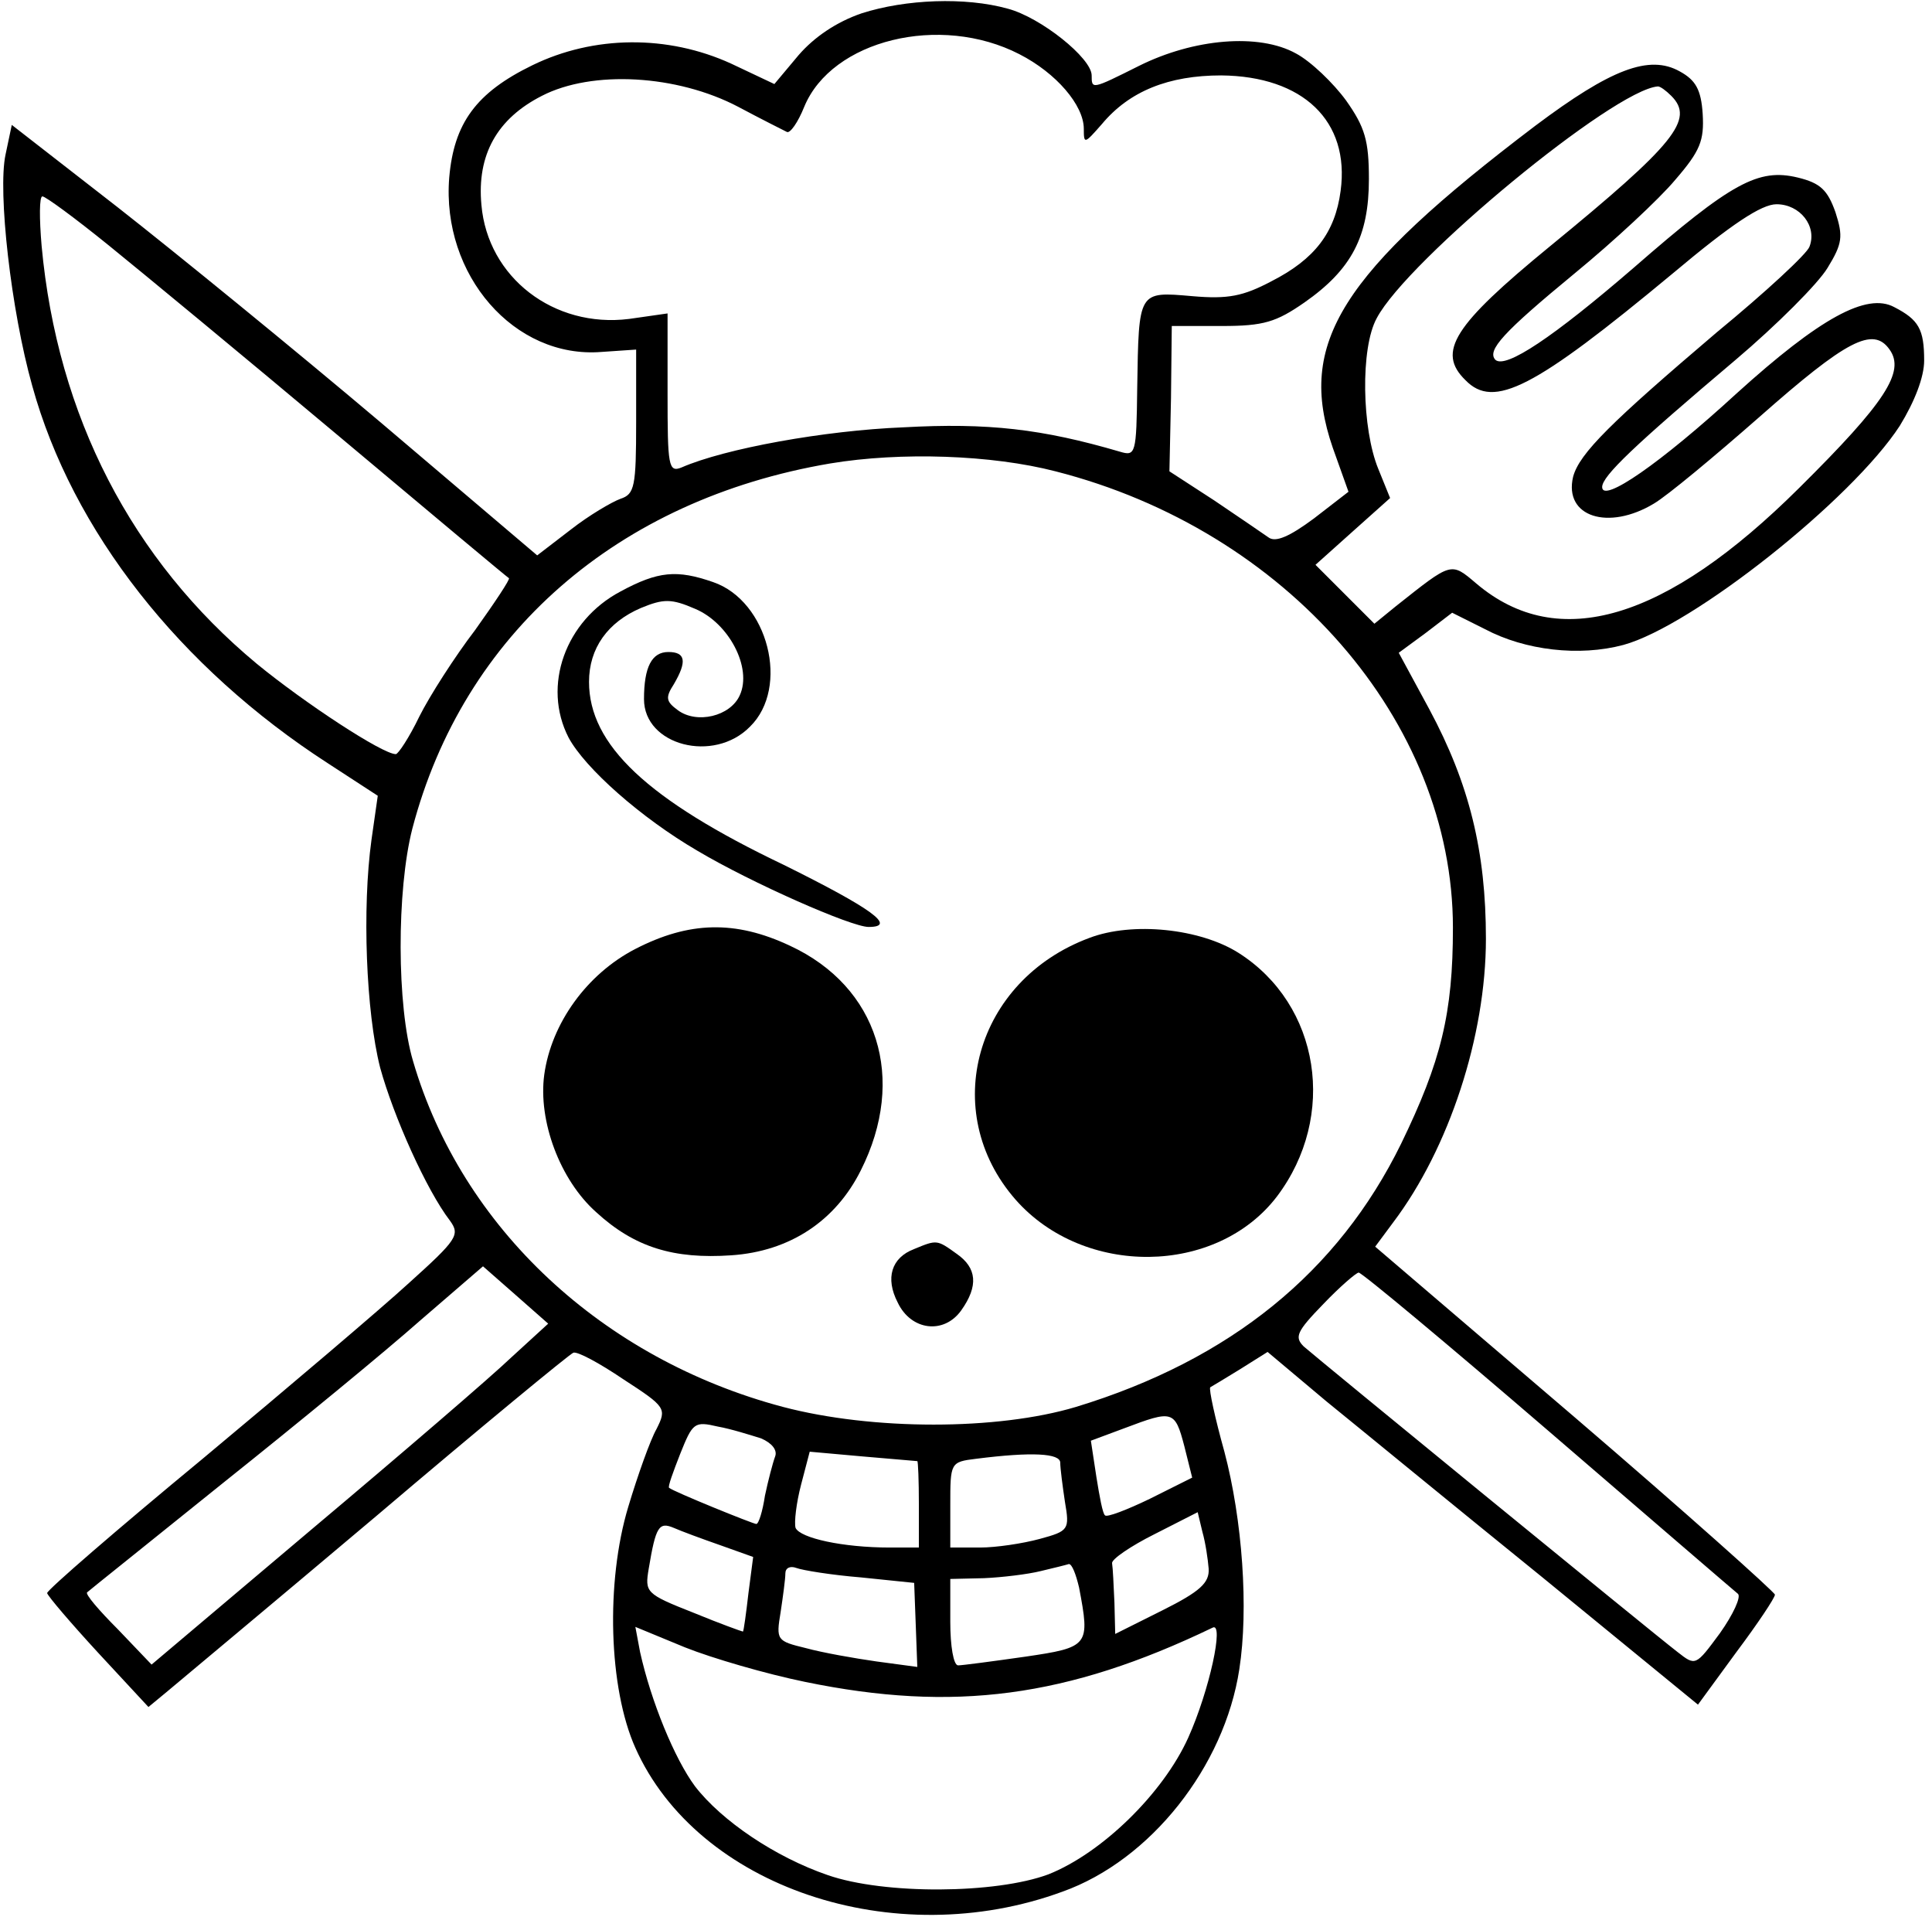 <?xml version="1.0" standalone="no"?>
<!DOCTYPE svg PUBLIC "-//W3C//DTD SVG 20010904//EN"
 "http://www.w3.org/TR/2001/REC-SVG-20010904/DTD/svg10.dtd">
<svg version="1.0" xmlns="http://www.w3.org/2000/svg"
 width="246pt" height="244pt" viewBox="0 0 246 244"
 preserveAspectRatio="xMidYMid meet">

<g transform="translate(0,244) scale(0.1,-0.1)"
fill="#000000" stroke="none">
<path d="M1097 2423 c-32 -11 -60 -30 -80 -53 l-31 -37 -55 26 c-81 37 -175
36 -253 -2 -72 -35 -100 -74 -106 -143 -10 -124 83 -231 194 -222 l44 3 0 -92
c0 -83 -2 -92 -20 -98 -11 -4 -40 -21 -63 -39 l-43 -33 -199 169 c-110 93
-261 216 -335 274 l-135 105 -8 -38 c-10 -47 7 -198 34 -294 51 -185 188 -359
377 -481 l63 -41 -8 -56 c-12 -87 -7 -219 11 -290 17 -62 59 -156 89 -195 13
-18 9 -24 -52 -79 -36 -33 -155 -134 -263 -224 -109 -90 -198 -167 -198 -171
1 -4 30 -38 65 -76 l64 -69 23 19 c13 11 133 111 267 224 133 113 246 206 251
208 5 2 33 -13 64 -34 54 -35 55 -37 42 -63 -8 -14 -24 -59 -36 -99 -29 -96
-25 -231 9 -307 79 -177 329 -262 544 -183 112 40 206 159 225 283 12 77 4
190 -19 277 -12 43 -20 80 -18 82 2 1 20 12 38 23 l35 22 75 -63 c42 -34 165
-135 275 -224 l198 -162 49 67 c27 36 49 69 49 73 0 3 -114 105 -254 225
l-255 218 23 31 c71 94 118 237 118 361 0 111 -21 197 -72 292 l-39 72 34 25
34 26 42 -21 c51 -27 120 -35 176 -20 88 24 291 185 352 279 19 31 31 62 31
83 0 40 -7 52 -38 68 -35 19 -95 -14 -201 -110 -97 -89 -171 -140 -171 -119 0
14 41 53 170 162 52 44 105 97 117 117 19 31 20 40 10 71 -10 28 -19 37 -48
44 -50 12 -84 -6 -209 -115 -102 -88 -163 -129 -176 -117 -11 12 10 35 101
110 50 41 108 95 128 119 32 37 37 50 35 84 -2 31 -9 43 -29 54 -39 22 -88 3
-184 -69 -248 -188 -304 -277 -258 -410 l20 -56 -44 -34 c-31 -23 -49 -31 -58
-24 -7 5 -38 26 -69 47 l-57 37 2 93 1 92 64 0 c53 0 69 5 105 30 60 42 82 84
82 157 0 49 -5 66 -29 100 -16 22 -45 50 -64 60 -47 26 -130 19 -200 -16 -60
-30 -60 -30 -60 -12 0 22 -65 74 -107 85 -54 15 -130 12 -186 -6z m201 -52
c47 -24 82 -65 82 -95 0 -20 1 -19 23 6 35 42 85 62 152 62 104 -1 164 -58
152 -147 -7 -53 -33 -87 -88 -115 -36 -19 -55 -23 -101 -19 -69 6 -68 7 -70
-117 -1 -84 -2 -87 -22 -81 -99 29 -168 37 -276 31 -100 -4 -227 -27 -282 -51
-17 -7 -18 2 -18 94 l0 102 -49 -7 c-96 -12 -180 53 -188 145 -6 64 20 110 77
139 64 33 172 27 250 -14 30 -16 58 -30 62 -32 4 -2 14 12 22 32 35 85 173
119 274 67z m830 -53 c30 -30 5 -61 -155 -192 -122 -100 -144 -134 -107 -170
36 -37 87 -11 264 136 75 63 113 88 132 88 30 0 52 -28 42 -54 -3 -9 -56 -58
-118 -109 -134 -114 -175 -154 -183 -184 -12 -51 45 -69 103 -34 17 10 77 60
134 110 111 98 145 116 166 86 20 -28 -5 -67 -115 -176 -170 -169 -307 -210
-411 -122 -33 28 -31 28 -103 -29 l-27 -22 -38 38 -37 37 48 43 47 42 -15 37
c-21 51 -23 154 -2 192 39 74 302 291 358 295 3 0 10 -5 17 -12z m-1990 -190
c42 -34 174 -143 292 -242 118 -99 216 -181 218 -182 2 -1 -18 -31 -43 -66
-26 -34 -58 -84 -71 -110 -13 -27 -27 -48 -30 -48 -17 0 -116 65 -177 115
-159 132 -254 315 -274 532 -3 35 -3 63 1 63 4 0 42 -28 84 -62z m1206 -288
c294 -75 506 -318 506 -581 0 -109 -15 -170 -66 -275 -80 -163 -217 -275 -414
-335 -100 -30 -259 -30 -373 0 -230 61 -409 228 -471 440 -21 70 -21 218 -1
296 65 248 261 419 532 465 90 15 206 11 287 -10z m-693 -1128 c-25 -24 -139
-122 -252 -217 l-206 -174 -43 45 c-24 24 -42 45 -39 47 2 2 81 65 174 140 94
75 206 167 250 206 l80 69 41 -36 42 -37 -47 -43z m1320 -93 c129 -111 237
-204 242 -208 4 -4 -6 -26 -23 -50 -31 -42 -31 -42 -54 -24 -35 27 -459 374
-476 389 -12 12 -9 19 25 54 21 22 42 40 45 40 4 0 112 -90 241 -201z m-463
-20 l10 -40 -54 -27 c-29 -14 -55 -24 -57 -21 -3 2 -7 24 -11 49 l-7 46 43 16
c61 23 64 23 76 -23z m-539 10 c14 -6 21 -15 18 -23 -3 -8 -9 -31 -13 -50 -3
-20 -8 -36 -11 -36 -4 0 -105 41 -111 46 -2 1 5 20 14 43 16 40 18 42 48 35
17 -3 42 -11 55 -15z m199 -29 c1 0 2 -25 2 -55 l0 -55 -37 0 c-60 0 -114 12
-120 25 -2 7 1 32 7 55 l11 42 67 -6 c37 -3 68 -6 70 -6z m182 -2 c0 -7 3 -30
6 -50 6 -35 5 -37 -32 -47 -22 -6 -56 -11 -76 -11 l-38 0 0 54 c0 54 0 55 33
59 71 9 107 7 107 -5z m189 -135 c1 -18 -11 -29 -59 -53 l-60 -30 -1 40 c-1
22 -2 44 -3 50 -1 5 24 22 54 37 l55 28 6 -25 c4 -14 7 -35 8 -47z m-622 30
l42 -15 -6 -46 c-3 -26 -6 -48 -7 -49 -1 0 -29 10 -63 24 -61 24 -62 26 -57
56 9 54 13 60 32 52 9 -4 36 -14 59 -22z m179 -41 l68 -7 2 -53 2 -54 -52 7
c-28 4 -68 11 -90 17 -37 9 -38 10 -32 46 3 20 6 42 6 49 0 7 6 10 14 7 8 -3
45 -9 82 -12z m278 -13 c14 -74 13 -76 -69 -88 -42 -6 -80 -11 -85 -11 -6 0
-10 25 -10 55 l0 55 43 1 c23 1 56 5 72 9 17 4 33 8 36 9 4 0 9 -13 13 -30z
m-349 -120 c189 -39 334 -20 519 69 15 8 -4 -80 -31 -140 -32 -71 -110 -147
-178 -174 -67 -25 -209 -26 -281 -1 -67 23 -135 69 -169 113 -26 35 -56 108
-70 171 l-6 32 63 -26 c35 -14 104 -34 153 -44z"/>
<path d="M790 1687 c-70 -37 -100 -120 -66 -186 21 -39 92 -102 164 -144 69
-41 196 -97 218 -97 37 0 3 24 -108 79 -174 83 -248 153 -248 233 0 43 24 76
66 94 29 12 39 12 69 -1 43 -18 73 -75 57 -110 -12 -27 -55 -37 -79 -19 -15
11 -16 16 -5 33 17 29 15 41 -7 41 -21 0 -31 -19 -31 -60 0 -59 89 -82 135
-35 51 50 23 160 -47 184 -46 16 -70 14 -118 -12z"/>
<path d="M809 1232 c-62 -32 -107 -95 -116 -160 -8 -59 20 -134 66 -175 49
-45 99 -60 172 -55 75 5 133 44 165 108 59 117 22 234 -90 286 -70 33 -129 31
-197 -4z"/>
<path d="M1387 1246 c-145 -54 -192 -221 -94 -333 87 -99 256 -97 333 4 77
102 55 244 -49 310 -49 31 -135 40 -190 19z"/>
<path d="M1164 850 c-29 -11 -37 -37 -21 -68 17 -36 59 -41 81 -10 22 31 20
54 -6 72 -25 18 -25 18 -54 6z"/>
</g>
</svg>
